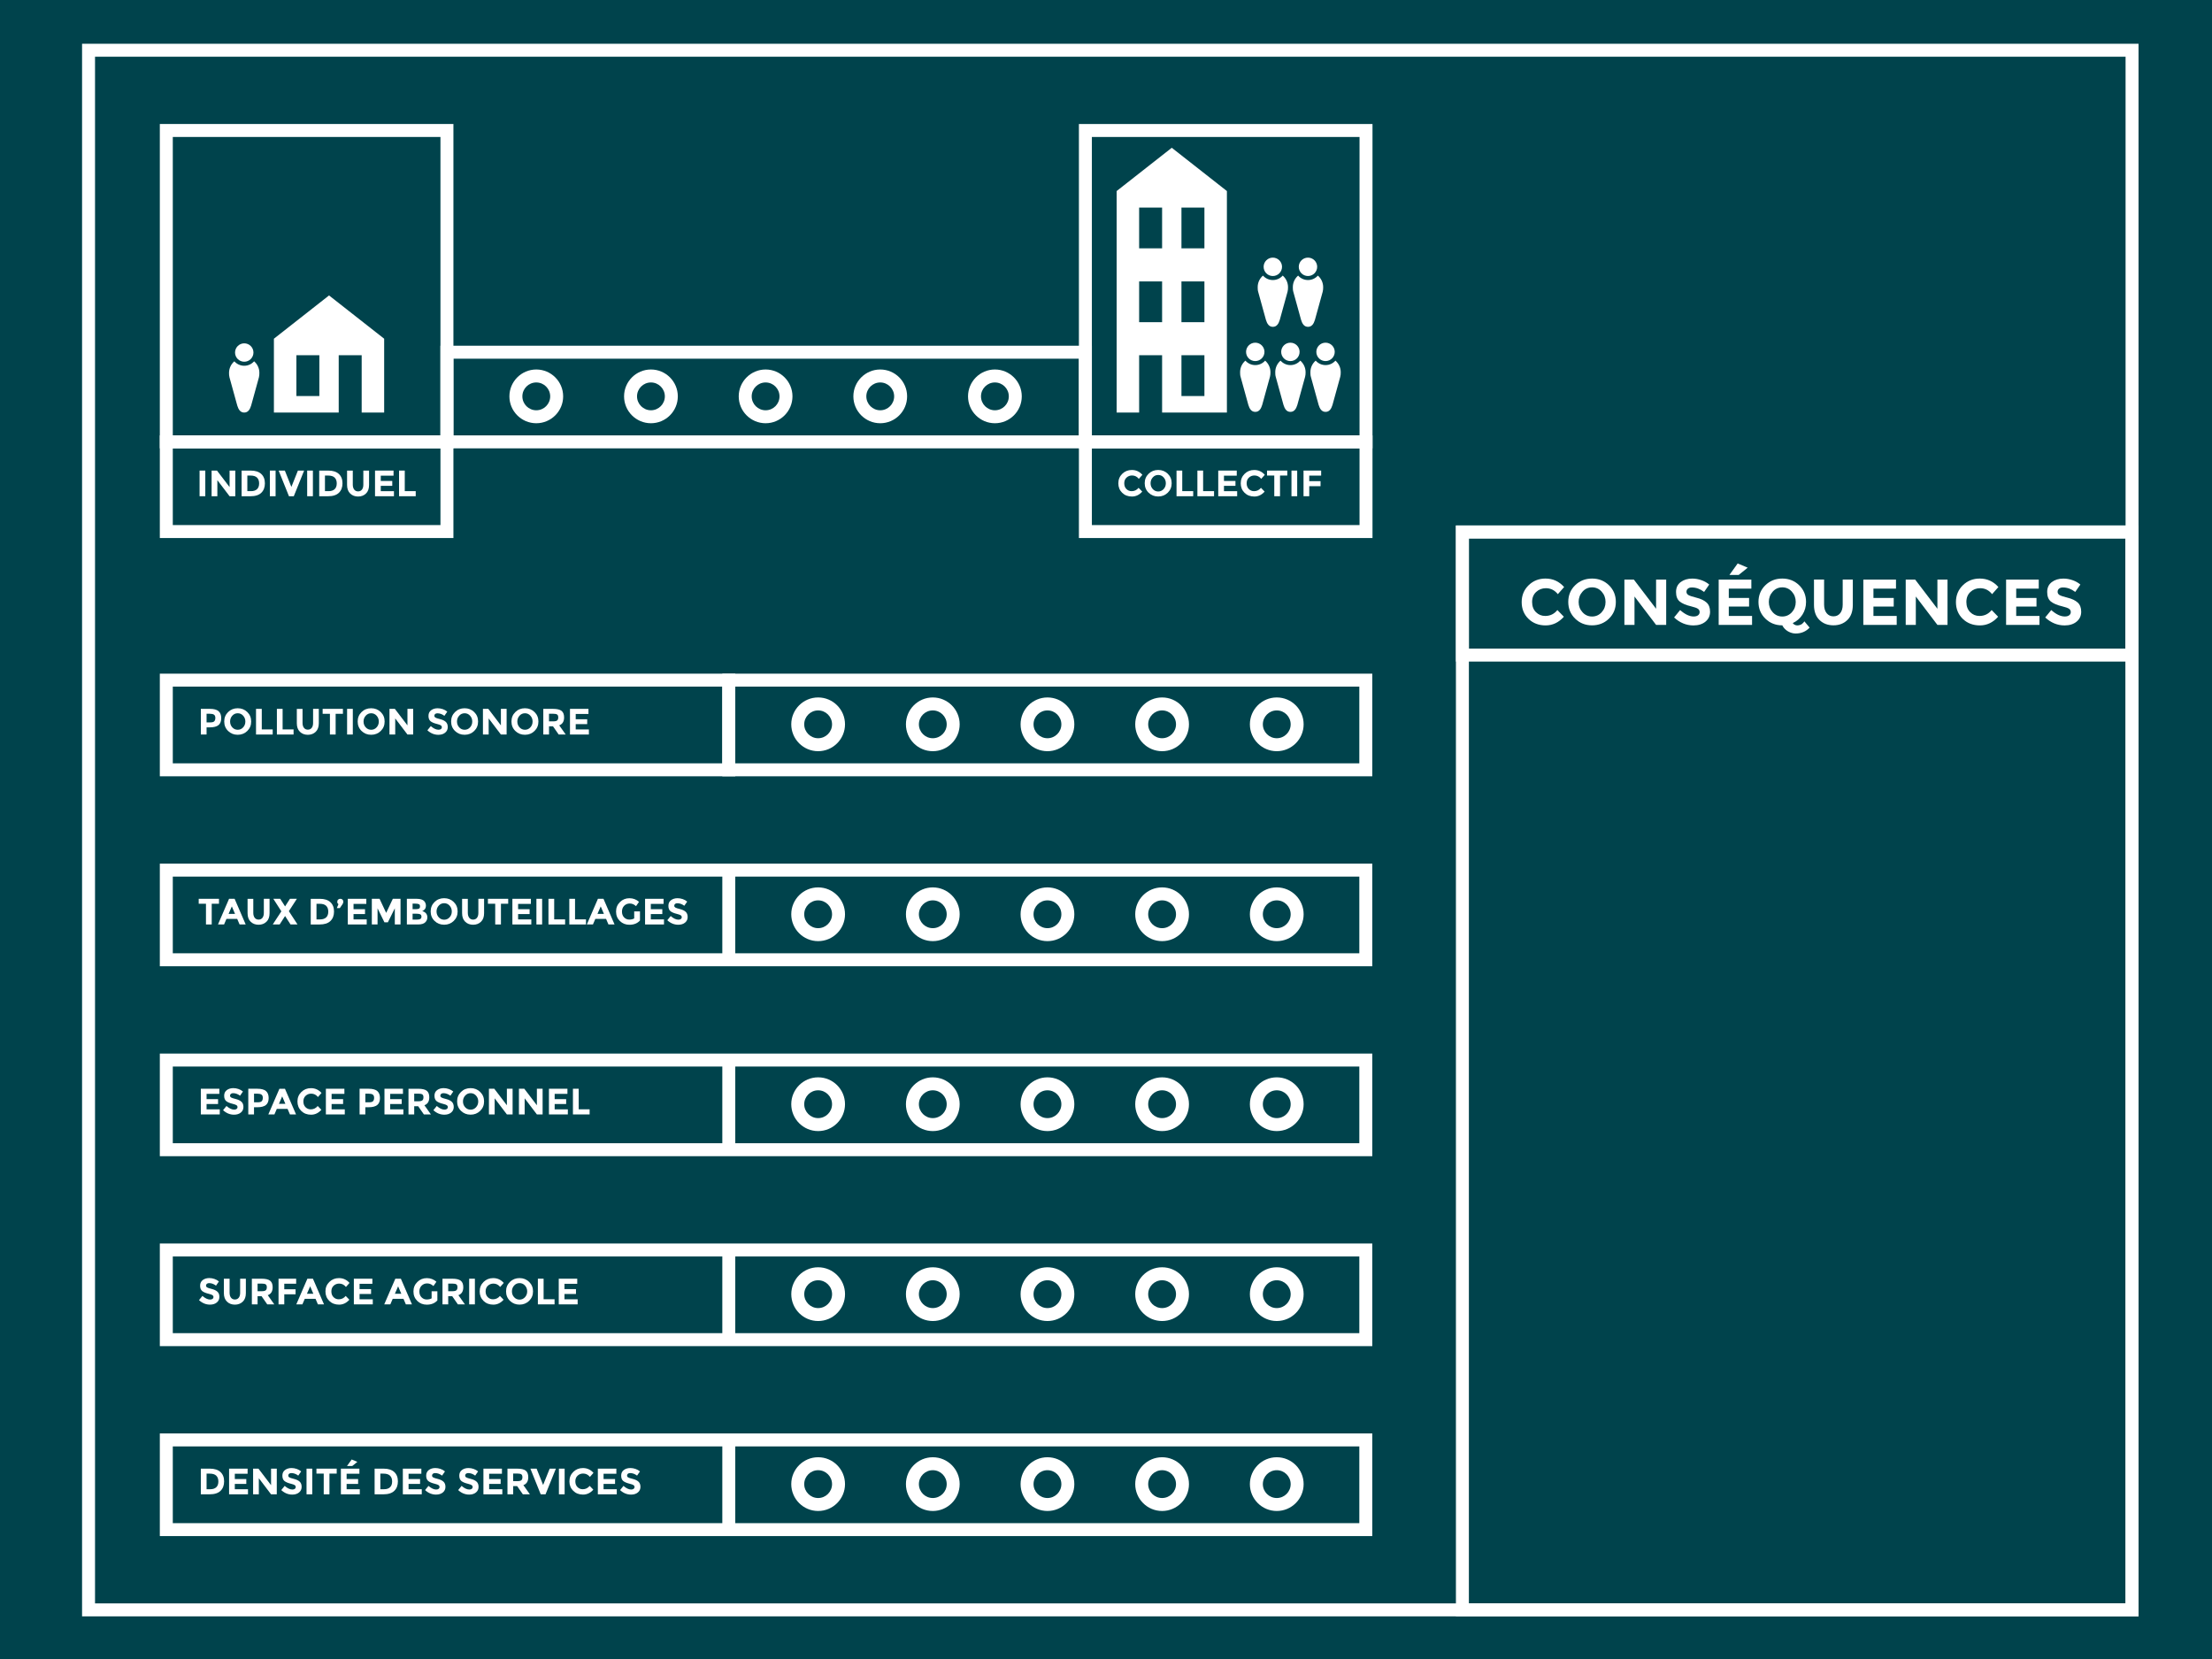 <?xml version="1.0" encoding="utf-8"?>
<!-- Generator: Adobe Illustrator 23.0.1, SVG Export Plug-In . SVG Version: 6.00 Build 0)  -->
<svg version="1.1" id="Calque_1" xmlns="http://www.w3.org/2000/svg" xmlns:xlink="http://www.w3.org/1999/xlink" x="0px" y="0px"
	 viewBox="0 0 1024 768" style="enable-background:new 0 0 1024 768;" xml:space="preserve">
<style type="text/css">
	.st0{fill:#084443;}
	.st1{fill:#FFFFFF;}
	.st2{fill:#00434C;}
	.st3{fill:#02473A;}
	.st4{fill:#00482F;}
	.st5{fill:#004055;}
</style>
<rect y="-0.01" class="st2" width="1024" height="768.01"/>
<g>
	<g>
		<path class="st1" d="M117.33,163.2c0-2.35-1.91-4.26-4.26-4.26c-2.35,0-4.26,1.91-4.26,4.26c0,2.35,1.91,4.26,4.26,4.26
			C115.42,167.46,117.33,165.56,117.33,163.2"/>
		<path class="st1" d="M108.49,167.26c1.12,1.26,2.75,2.06,4.57,2.06s3.45-0.8,4.57-2.06c1.5,1.29,2.44,3.19,2.44,5.32
			c0,0.73-0.03,1.5-0.22,2.16l-3.6,13.04c-0.55,1.8-1.43,3.2-3.2,3.2s-2.65-1.4-3.2-3.2l-3.6-13.04c-0.19-0.67-0.22-1.44-0.22-2.16
			C106.04,170.45,106.99,168.54,108.49,167.26"/>
	</g>
	<path class="st1" d="M152.32,136.77l25.52,20.03v34.18h-10.41v-26.53H156.8v26.53h-30V156.8L152.32,136.77z M137.21,183.33h10.63
		v-18.88h-10.63V183.33z"/>
	<path class="st1" d="M209.89,207.56H73.99V57.41h135.91V207.56z M79.99,201.56h123.91V63.41H79.99V201.56z"/>
	<g>
		<path class="st1" d="M576.84,162.9c0-2.35,1.91-4.26,4.26-4.26c2.35,0,4.26,1.91,4.26,4.26c0,2.35-1.91,4.26-4.26,4.26
			C578.74,167.16,576.84,165.25,576.84,162.9"/>
		<path class="st1" d="M585.67,166.95c-1.12,1.26-2.75,2.06-4.57,2.06s-3.45-0.8-4.57-2.06c-1.5,1.29-2.45,3.19-2.45,5.32
			c0,0.73,0.02,1.5,0.22,2.16l3.6,13.04c0.55,1.8,1.43,3.2,3.2,3.2c1.77,0,2.65-1.4,3.2-3.2l3.6-13.04
			c0.19-0.66,0.22-1.44,0.22-2.16C588.12,170.15,587.17,168.24,585.67,166.95"/>
		<path class="st1" d="M593.1,162.9c0-2.35,1.91-4.26,4.26-4.26c2.35,0,4.26,1.91,4.26,4.26c0,2.35-1.91,4.26-4.26,4.26
			C595.01,167.16,593.1,165.25,593.1,162.9"/>
		<path class="st1" d="M601.94,166.95c-1.12,1.26-2.75,2.06-4.57,2.06s-3.45-0.8-4.57-2.06c-1.5,1.29-2.45,3.19-2.45,5.32
			c0,0.73,0.02,1.5,0.22,2.16l3.6,13.04c0.55,1.8,1.43,3.2,3.2,3.2c1.77,0,2.65-1.4,3.2-3.2l3.6-13.04
			c0.19-0.66,0.22-1.44,0.22-2.16C604.39,170.15,603.44,168.24,601.94,166.95"/>
		<path class="st1" d="M584.97,123.52c0-2.35,1.91-4.26,4.26-4.26c2.35,0,4.26,1.91,4.26,4.26c0,2.35-1.91,4.26-4.26,4.26
			C586.88,127.78,584.97,125.88,584.97,123.52"/>
		<path class="st1" d="M593.81,127.58c-1.12,1.26-2.75,2.06-4.57,2.06s-3.45-0.8-4.57-2.06c-1.5,1.29-2.45,3.19-2.45,5.32
			c0,0.73,0.02,1.5,0.22,2.16l3.6,13.04c0.55,1.8,1.43,3.2,3.2,3.2c1.77,0,2.65-1.4,3.2-3.2l3.6-13.04
			c0.19-0.66,0.22-1.44,0.22-2.16C596.25,130.77,595.3,128.86,593.81,127.58"/>
		<path class="st1" d="M601.24,123.52c0-2.35,1.91-4.26,4.26-4.26c2.35,0,4.26,1.91,4.26,4.26c0,2.35-1.91,4.26-4.26,4.26
			C603.15,127.78,601.24,125.88,601.24,123.52"/>
		<path class="st1" d="M610.08,127.58c-1.12,1.26-2.75,2.06-4.57,2.06s-3.45-0.8-4.57-2.06c-1.5,1.29-2.45,3.19-2.45,5.32
			c0,0.73,0.02,1.5,0.22,2.16l3.6,13.04c0.55,1.8,1.43,3.2,3.2,3.2c1.77,0,2.65-1.4,3.2-3.2l3.6-13.04
			c0.19-0.66,0.22-1.44,0.22-2.16C612.52,130.77,611.57,128.86,610.08,127.58"/>
		<path class="st1" d="M609.37,162.9c0-2.35,1.91-4.26,4.26-4.26c2.35,0,4.26,1.91,4.26,4.26c0,2.35-1.91,4.26-4.26,4.26
			C611.28,167.16,609.37,165.25,609.37,162.9"/>
		<path class="st1" d="M618.21,166.95c-1.12,1.26-2.75,2.06-4.57,2.06s-3.45-0.8-4.57-2.06c-1.5,1.29-2.45,3.19-2.45,5.32
			c0,0.73,0.02,1.5,0.22,2.16l3.6,13.04c0.55,1.8,1.43,3.2,3.2,3.2c1.77,0,2.65-1.4,3.2-3.2l3.6-13.04
			c0.19-0.66,0.22-1.44,0.22-2.16C620.65,170.15,619.71,168.24,618.21,166.95"/>
	</g>
	<path class="st1" d="M209.89,249.07H73.99v-47.51h135.91V249.07z M79.99,243.07h123.91v-35.51H79.99V243.07z"/>
	<path class="st1" d="M567.97,88.44l-25.52-20.03l-25.52,20.03v34.18v34.18v34.18h10.41v-26.53h10.63v26.53h30V156.8v-34.18V88.44z
		 M557.56,183.33h-10.63v-18.88h10.63V183.33z M557.56,149.15h-10.63v-18.88h10.63V149.15z M537.97,149.15h-10.63v-18.88h10.63
		V149.15z M557.56,114.97h-10.63V96.1h10.63V114.97z M537.97,114.97h-10.63V96.1h10.63V114.97z"/>
	<path class="st1" d="M505.46,207.56H203.89v-47.51h301.57V207.56z M209.89,201.56h289.57v-35.51H209.89V201.56z M354.42,195.93
		c-6.86,0-12.44-5.58-12.44-12.44c0-6.86,5.58-12.44,12.44-12.44s12.44,5.58,12.44,12.44C366.85,190.35,361.27,195.93,354.42,195.93
		z M354.42,177.05c-3.55,0-6.44,2.89-6.44,6.44c0,3.55,2.89,6.44,6.44,6.44s6.44-2.89,6.44-6.44
		C360.85,179.94,357.97,177.05,354.42,177.05z M301.34,195.93c-6.86,0-12.44-5.58-12.44-12.44c0-6.86,5.58-12.44,12.44-12.44
		c6.86,0,12.44,5.58,12.44,12.44C313.78,190.35,308.2,195.93,301.34,195.93z M301.34,177.05c-3.55,0-6.44,2.89-6.44,6.44
		c0,3.55,2.89,6.44,6.44,6.44c3.55,0,6.44-2.89,6.44-6.44C307.78,179.94,304.89,177.05,301.34,177.05z M248.26,195.93
		c-6.86,0-12.44-5.58-12.44-12.44c0-6.86,5.58-12.44,12.44-12.44c6.86,0,12.44,5.58,12.44,12.44
		C260.7,190.35,255.12,195.93,248.26,195.93z M248.26,177.05c-3.55,0-6.44,2.89-6.44,6.44c0,3.55,2.89,6.44,6.44,6.44
		c3.55,0,6.44-2.89,6.44-6.44C254.7,179.94,251.81,177.05,248.26,177.05z"/>
	<path class="st1" d="M460.57,195.93c-6.86,0-12.44-5.58-12.44-12.44s5.58-12.44,12.44-12.44s12.44,5.58,12.44,12.44
		S467.43,195.93,460.57,195.93z M460.57,177.05c-3.55,0-6.44,2.89-6.44,6.44s2.89,6.44,6.44,6.44s6.44-2.89,6.44-6.44
		S464.12,177.05,460.57,177.05z M407.49,195.93c-6.86,0-12.44-5.58-12.44-12.44s5.58-12.44,12.44-12.44s12.44,5.58,12.44,12.44
		S414.35,195.93,407.49,195.93z M407.49,177.05c-3.55,0-6.44,2.89-6.44,6.44s2.89,6.44,6.44,6.44s6.44-2.89,6.44-6.44
		S411.04,177.05,407.49,177.05z"/>
	<path class="st1" d="M635.26,447.31H73.99v-47.51h561.28V447.31z M340.38,441.31h288.89v-35.51H340.38V441.31z M79.99,441.31
		h254.39v-35.51H79.99V441.31z M378.74,435.68c-6.86,0-12.44-5.58-12.44-12.44c0-6.86,5.58-12.44,12.44-12.44
		s12.44,5.58,12.44,12.44C391.18,430.1,385.6,435.68,378.74,435.68z M378.74,416.8c-3.55,0-6.44,2.89-6.44,6.44
		c0,3.55,2.89,6.44,6.44,6.44s6.44-2.89,6.44-6.44C385.18,419.69,382.29,416.8,378.74,416.8z M591.05,347.75
		c-6.86,0-12.44-5.58-12.44-12.44s5.58-12.44,12.44-12.44c6.86,0,12.44,5.58,12.44,12.44S597.91,347.75,591.05,347.75z
		 M591.05,328.87c-3.55,0-6.44,2.89-6.44,6.44s2.89,6.44,6.44,6.44c3.55,0,6.44-2.89,6.44-6.44S594.6,328.87,591.05,328.87z
		 M537.97,347.75c-6.86,0-12.44-5.58-12.44-12.44s5.58-12.44,12.44-12.44c6.86,0,12.44,5.58,12.44,12.44
		S544.83,347.75,537.97,347.75z M537.97,328.87c-3.55,0-6.44,2.89-6.44,6.44s2.89,6.44,6.44,6.44c3.55,0,6.44-2.89,6.44-6.44
		S541.52,328.87,537.97,328.87z"/>
	<path class="st1" d="M635.26,535.24H73.99v-47.51h561.28V535.24z M340.38,529.24h288.89v-35.51H340.38V529.24z M79.99,529.24
		h254.39v-35.51H79.99V529.24z M537.97,523.61c-6.86,0-12.44-5.58-12.44-12.44c0-6.86,5.58-12.44,12.44-12.44
		c6.86,0,12.44,5.58,12.44,12.44C550.41,518.03,544.83,523.61,537.97,523.61z M537.97,504.73c-3.55,0-6.44,2.89-6.44,6.44
		c0,3.55,2.89,6.44,6.44,6.44c3.55,0,6.44-2.89,6.44-6.44C544.41,507.62,541.52,504.73,537.97,504.73z M484.9,523.61
		c-6.86,0-12.44-5.58-12.44-12.44c0-6.86,5.58-12.44,12.44-12.44s12.44,5.58,12.44,12.44C497.33,518.03,491.76,523.61,484.9,523.61z
		 M484.9,504.73c-3.55,0-6.44,2.89-6.44,6.44c0,3.55,2.89,6.44,6.44,6.44s6.44-2.89,6.44-6.44
		C491.33,507.62,488.45,504.73,484.9,504.73z M431.82,523.61c-6.86,0-12.44-5.58-12.44-12.44c0-6.86,5.58-12.44,12.44-12.44
		c6.86,0,12.44,5.58,12.44,12.44C444.26,518.03,438.68,523.61,431.82,523.61z M431.82,504.73c-3.55,0-6.44,2.89-6.44,6.44
		c0,3.55,2.89,6.44,6.44,6.44c3.55,0,6.44-2.89,6.44-6.44C438.26,507.62,435.37,504.73,431.82,504.73z M378.74,523.61
		c-6.86,0-12.44-5.58-12.44-12.44c0-6.86,5.58-12.44,12.44-12.44s12.44,5.58,12.44,12.44C391.18,518.03,385.6,523.61,378.74,523.61z
		 M378.74,504.73c-3.55,0-6.44,2.89-6.44,6.44c0,3.55,2.89,6.44,6.44,6.44s6.44-2.89,6.44-6.44
		C385.18,507.62,382.29,504.73,378.74,504.73z M591.05,435.68c-6.86,0-12.44-5.58-12.44-12.44s5.58-12.44,12.44-12.44
		s12.44,5.58,12.44,12.44S597.91,435.68,591.05,435.68z M591.05,416.8c-3.55,0-6.44,2.89-6.44,6.44s2.89,6.44,6.44,6.44
		s6.44-2.89,6.44-6.44S594.6,416.8,591.05,416.8z M537.97,435.68c-6.86,0-12.44-5.58-12.44-12.44s5.58-12.44,12.44-12.44
		c6.86,0,12.44,5.58,12.44,12.44S544.83,435.68,537.97,435.68z M537.97,416.8c-3.55,0-6.44,2.89-6.44,6.44s2.89,6.44,6.44,6.44
		c3.55,0,6.44-2.89,6.44-6.44S541.52,416.8,537.97,416.8z M484.9,435.68c-6.86,0-12.44-5.58-12.44-12.44s5.58-12.44,12.44-12.44
		s12.44,5.58,12.44,12.44S491.76,435.68,484.9,435.68z M484.9,416.8c-3.55,0-6.44,2.89-6.44,6.44s2.89,6.44,6.44,6.44
		s6.44-2.89,6.44-6.44S488.45,416.8,484.9,416.8z M431.82,435.68c-6.86,0-12.44-5.58-12.44-12.44s5.58-12.44,12.44-12.44
		c6.86,0,12.44,5.58,12.44,12.44S438.68,435.68,431.82,435.68z M431.82,416.8c-3.55,0-6.44,2.89-6.44,6.44s2.89,6.44,6.44,6.44
		c3.55,0,6.44-2.89,6.44-6.44S435.37,416.8,431.82,416.8z"/>
	<path class="st1" d="M635.26,623.17H73.99v-47.51h561.28V623.17z M340.38,617.17h288.89v-35.51H340.38V617.17z M79.99,617.17
		h254.39v-35.51H79.99V617.17z M378.75,611.54c-6.86,0-12.44-5.58-12.44-12.44s5.58-12.44,12.44-12.44
		c6.86,0,12.44,5.58,12.44,12.44S385.6,611.54,378.75,611.54z M378.75,592.67c-3.55,0-6.44,2.89-6.44,6.44s2.89,6.44,6.44,6.44
		c3.55,0,6.44-2.89,6.44-6.44S382.29,592.67,378.75,592.67z M591.05,523.61c-6.86,0-12.44-5.58-12.44-12.44
		c0-6.86,5.58-12.44,12.44-12.44c6.86,0,12.44,5.58,12.44,12.44C603.49,518.03,597.91,523.61,591.05,523.61z M591.05,504.73
		c-3.55,0-6.44,2.89-6.44,6.44c0,3.55,2.89,6.44,6.44,6.44c3.55,0,6.44-2.89,6.44-6.44C597.49,507.62,594.6,504.73,591.05,504.73z"
		/>
	<path class="st1" d="M635.26,711.1H73.99v-47.51h561.28V711.1z M340.38,705.1h288.89v-35.51H340.38V705.1z M79.99,705.1h254.39
		v-35.51H79.99V705.1z M378.74,699.48c-6.86,0-12.44-5.58-12.44-12.44c0-6.86,5.58-12.44,12.44-12.44s12.44,5.58,12.44,12.44
		C391.18,693.9,385.6,699.48,378.74,699.48z M378.74,680.6c-3.55,0-6.44,2.89-6.44,6.44c0,3.55,2.89,6.44,6.44,6.44
		s6.44-2.89,6.44-6.44C385.18,683.49,382.29,680.6,378.74,680.6z M591.05,611.54c-6.86,0-12.44-5.58-12.44-12.44
		s5.58-12.44,12.44-12.44s12.44,5.58,12.44,12.44S597.91,611.54,591.05,611.54z M591.05,592.67c-3.55,0-6.44,2.89-6.44,6.44
		s2.89,6.44,6.44,6.44s6.44-2.89,6.44-6.44S594.6,592.67,591.05,592.67z M537.97,611.54c-6.86,0-12.44-5.58-12.44-12.44
		s5.58-12.44,12.44-12.44c6.86,0,12.44,5.58,12.44,12.44S544.83,611.54,537.97,611.54z M537.97,592.67c-3.55,0-6.44,2.89-6.44,6.44
		s2.89,6.44,6.44,6.44c3.55,0,6.44-2.89,6.44-6.44S541.52,592.67,537.97,592.67z M484.9,611.54c-6.86,0-12.44-5.58-12.44-12.44
		s5.58-12.44,12.44-12.44s12.44,5.58,12.44,12.44S491.76,611.54,484.9,611.54z M484.9,592.67c-3.55,0-6.44,2.89-6.44,6.44
		s2.89,6.44,6.44,6.44s6.44-2.89,6.44-6.44S488.45,592.67,484.9,592.67z M431.82,611.54c-6.86,0-12.44-5.58-12.44-12.44
		s5.58-12.44,12.44-12.44c6.86,0,12.44,5.58,12.44,12.44S438.68,611.54,431.82,611.54z M431.82,592.67c-3.55,0-6.44,2.89-6.44,6.44
		s2.89,6.44,6.44,6.44c3.55,0,6.44-2.89,6.44-6.44S435.37,592.67,431.82,592.67z"/>
	<path class="st1" d="M591.05,699.48c-6.86,0-12.44-5.58-12.44-12.44s5.58-12.44,12.44-12.44s12.44,5.58,12.44,12.44
		S597.91,699.48,591.05,699.48z M591.05,680.6c-3.55,0-6.44,2.89-6.44,6.44s2.89,6.44,6.44,6.44s6.44-2.89,6.44-6.44
		S594.6,680.6,591.05,680.6z M537.97,699.48c-6.86,0-12.44-5.58-12.44-12.44s5.58-12.44,12.44-12.44c6.86,0,12.44,5.58,12.44,12.44
		S544.83,699.48,537.97,699.48z M537.97,680.6c-3.55,0-6.44,2.89-6.44,6.44s2.89,6.44,6.44,6.44c3.55,0,6.44-2.89,6.44-6.44
		S541.52,680.6,537.97,680.6z M484.9,699.48c-6.86,0-12.44-5.58-12.44-12.44s5.58-12.44,12.44-12.44s12.44,5.58,12.44,12.44
		S491.76,699.48,484.9,699.48z M484.9,680.6c-3.55,0-6.44,2.89-6.44,6.44s2.89,6.44,6.44,6.44s6.44-2.89,6.44-6.44
		S488.45,680.6,484.9,680.6z M431.82,699.48c-6.86,0-12.44-5.58-12.44-12.44s5.58-12.44,12.44-12.44c6.86,0,12.44,5.58,12.44,12.44
		S438.68,699.48,431.82,699.48z M431.82,680.6c-3.55,0-6.44,2.89-6.44,6.44s2.89,6.44,6.44,6.44c3.55,0,6.44-2.89,6.44-6.44
		S435.37,680.6,431.82,680.6z"/>
	<path class="st1" d="M99.21,333.88c0.32-0.36,0.48-0.88,0.48-1.57c0-0.68-0.21-1.17-0.62-1.46c-0.41-0.29-1.06-0.43-1.93-0.43
		h-1.51v3.99h1.78C98.3,334.42,98.9,334.24,99.21,333.88 M101.16,329.21c0.83,0.71,1.25,1.8,1.25,3.26c0,1.47-0.43,2.54-1.28,3.22
		c-0.86,0.68-2.16,1.02-3.92,1.02h-1.58v3.32h-2.65v-11.88h4.2C99,328.15,100.33,328.5,101.16,329.21"/>
	<path class="st1" d="M113.58,334.02c0-1.06-0.34-1.96-1.02-2.71c-0.68-0.75-1.52-1.12-2.51-1.12c-0.99,0-1.83,0.37-2.51,1.12
		c-0.68,0.75-1.02,1.65-1.02,2.71s0.34,1.96,1.02,2.7s1.52,1.11,2.51,1.11c0.99,0,1.83-0.37,2.51-1.11S113.58,335.08,113.58,334.02
		 M114.48,338.39c-1.2,1.17-2.68,1.76-4.44,1.76c-1.76,0-3.24-0.59-4.44-1.76c-1.2-1.17-1.8-2.63-1.8-4.38s0.6-3.2,1.8-4.38
		c1.2-1.17,2.68-1.76,4.44-1.76c1.76,0,3.24,0.59,4.44,1.76c1.2,1.17,1.8,2.63,1.8,4.38S115.68,337.22,114.48,338.39"/>
	<polygon class="st1" points="118.52,340.03 118.52,328.15 121.18,328.15 121.18,337.67 126.24,337.67 126.24,340.03 	"/>
	<polygon class="st1" points="128.18,340.03 128.18,328.15 130.83,328.15 130.83,337.67 135.9,337.67 135.9,340.03 	"/>
	<g>
		<path class="st1" d="M140.73,336.96c0.44,0.55,1.04,0.82,1.78,0.82c0.75,0,1.34-0.27,1.78-0.82c0.43-0.55,0.65-1.3,0.65-2.25
			v-6.56h2.65v6.65c0,1.72-0.48,3.05-1.43,3.97c-0.95,0.92-2.17,1.39-3.65,1.39c-1.48,0-2.7-0.46-3.66-1.39
			c-0.96-0.93-1.44-2.25-1.44-3.96v-6.65h2.65v6.56C140.06,335.66,140.29,336.41,140.73,336.96"/>
	</g>
	<polygon class="st1" points="155.38,330.44 155.38,340.03 152.73,340.03 152.73,330.44 149.36,330.44 149.36,328.15 158.75,328.15 
		158.75,330.44 	"/>
	<rect x="160.68" y="328.15" class="st1" width="2.65" height="11.88"/>
	<g>
		<path class="st1" d="M175.36,334.02c0-1.06-0.34-1.96-1.02-2.71c-0.68-0.75-1.52-1.12-2.51-1.12c-0.99,0-1.83,0.37-2.51,1.12
			c-0.68,0.75-1.02,1.65-1.02,2.71s0.34,1.96,1.02,2.7c0.68,0.74,1.52,1.11,2.51,1.11c0.99,0,1.83-0.37,2.51-1.11
			C175.02,335.98,175.36,335.08,175.36,334.02 M176.26,338.39c-1.2,1.17-2.68,1.76-4.44,1.76c-1.76,0-3.24-0.59-4.44-1.76
			c-1.2-1.17-1.8-2.63-1.8-4.38s0.6-3.2,1.8-4.38s2.68-1.76,4.44-1.76c1.76,0,3.24,0.59,4.44,1.76c1.2,1.17,1.8,2.63,1.8,4.38
			S177.46,337.22,176.26,338.39"/>
	</g>
	<polygon class="st1" points="188.62,328.15 191.27,328.15 191.27,340.03 188.62,340.03 182.96,332.58 182.96,340.03 180.3,340.03 
		180.3,328.15 182.79,328.15 188.62,335.8 	"/>
	<g>
		<path class="st1" d="M201.46,330.52c-0.26,0.21-0.38,0.49-0.38,0.83c0,0.35,0.15,0.62,0.47,0.83c0.31,0.2,1.03,0.45,2.16,0.72
			c1.13,0.28,2,0.69,2.63,1.25c0.62,0.56,0.94,1.37,0.94,2.43c0,1.07-0.4,1.93-1.2,2.59c-0.8,0.66-1.85,0.99-3.15,0.99
			c-1.88,0-3.58-0.7-5.08-2.09l1.58-1.94c1.28,1.12,2.46,1.68,3.55,1.68c0.49,0,0.87-0.1,1.15-0.31c0.28-0.21,0.42-0.49,0.42-0.85
			c0-0.36-0.15-0.64-0.44-0.85c-0.3-0.21-0.88-0.42-1.75-0.64c-1.38-0.33-2.4-0.76-3.04-1.28c-0.64-0.53-0.96-1.35-0.96-2.48
			c0-1.13,0.4-2,1.22-2.61c0.81-0.61,1.82-0.92,3.03-0.92c0.79,0,1.59,0.14,2.38,0.41s1.48,0.66,2.07,1.16l-1.34,1.94
			c-1.03-0.78-2.1-1.17-3.2-1.17C202.06,330.2,201.71,330.31,201.46,330.52"/>
		<path class="st1" d="M218.62,334.02c0-1.06-0.34-1.96-1.02-2.71c-0.68-0.75-1.52-1.12-2.51-1.12c-0.99,0-1.83,0.37-2.51,1.12
			c-0.68,0.75-1.02,1.65-1.02,2.71s0.34,1.96,1.02,2.7c0.68,0.74,1.52,1.11,2.51,1.11c0.99,0,1.83-0.37,2.51-1.11
			C218.28,335.98,218.62,335.08,218.62,334.02 M219.52,338.39c-1.2,1.17-2.68,1.76-4.44,1.76c-1.76,0-3.24-0.59-4.44-1.76
			c-1.2-1.17-1.8-2.63-1.8-4.38s0.6-3.2,1.8-4.38s2.68-1.76,4.44-1.76c1.76,0,3.24,0.59,4.44,1.76c1.2,1.17,1.8,2.63,1.8,4.38
			S220.72,337.22,219.52,338.39"/>
	</g>
	<polygon class="st1" points="231.88,328.15 234.53,328.15 234.53,340.03 231.88,340.03 226.22,332.58 226.22,340.03 223.57,340.03 
		223.57,328.15 226.05,328.15 231.88,335.8 	"/>
	<g>
		<path class="st1" d="M246.55,334.02c0-1.06-0.34-1.96-1.02-2.71c-0.68-0.75-1.52-1.12-2.51-1.12c-0.99,0-1.83,0.37-2.51,1.12
			c-0.68,0.75-1.02,1.65-1.02,2.71s0.34,1.96,1.02,2.7c0.68,0.74,1.52,1.11,2.51,1.11c0.99,0,1.83-0.37,2.51-1.11
			C246.21,335.98,246.55,335.08,246.55,334.02 M247.45,338.39c-1.2,1.17-2.68,1.76-4.44,1.76c-1.76,0-3.24-0.59-4.44-1.76
			c-1.2-1.17-1.8-2.63-1.8-4.38s0.6-3.2,1.8-4.38s2.68-1.76,4.44-1.76c1.76,0,3.24,0.59,4.44,1.76c1.2,1.17,1.8,2.63,1.8,4.38
			S248.65,337.22,247.45,338.39"/>
		<path class="st1" d="M257.94,333.5c0.33-0.29,0.49-0.76,0.49-1.4c0-0.64-0.17-1.08-0.51-1.32c-0.34-0.24-0.93-0.36-1.78-0.36
			h-1.99v3.52h1.94C256.99,333.94,257.61,333.8,257.94,333.5 M261.14,332.09c0,1.9-0.75,3.14-2.26,3.69l3.01,4.25h-3.26l-2.63-3.79
			h-1.84v3.79h-2.65v-11.88H256c1.85,0,3.17,0.31,3.95,0.93C260.74,329.7,261.14,330.71,261.14,332.09"/>
	</g>
	<polygon class="st1" points="272.42,328.15 272.42,330.51 266.51,330.51 266.51,332.96 271.83,332.96 271.83,335.22 266.51,335.22 
		266.51,337.68 272.61,337.68 272.61,340.03 263.86,340.03 263.86,328.15 	"/>
	<rect x="92.39" y="217.84" class="st1" width="2.65" height="11.88"/>
	<polygon class="st1" points="106.28,217.84 108.93,217.84 108.93,229.72 106.28,229.72 100.62,222.28 100.62,229.72 97.96,229.72 
		97.96,217.84 100.45,217.84 106.28,225.49 	"/>
	<g>
		<path class="st1" d="M118.98,226.46c0.65-0.61,0.98-1.5,0.98-2.67c0-1.17-0.33-2.07-0.98-2.7c-0.65-0.63-1.65-0.94-3-0.94h-1.48
			v7.22h1.68C117.4,227.38,118.33,227.07,118.98,226.46 M120.93,219.4c1.13,1.04,1.7,2.48,1.7,4.33c0,1.85-0.55,3.31-1.66,4.39
			c-1.1,1.08-2.79,1.61-5.06,1.61h-4.06v-11.88h4.2C118.17,217.84,119.8,218.36,120.93,219.4"/>
	</g>
	<rect x="124.93" y="217.84" class="st1" width="2.65" height="11.88"/>
	<polygon class="st1" points="134.89,225.41 137.91,217.84 140.79,217.84 136.01,229.72 133.77,229.72 128.99,217.84 131.86,217.84 
			"/>
	<rect x="142.2" y="217.84" class="st1" width="2.65" height="11.88"/>
	<g>
		<path class="st1" d="M154.91,226.46c0.65-0.61,0.98-1.5,0.98-2.67c0-1.17-0.33-2.07-0.98-2.7c-0.65-0.63-1.65-0.94-3-0.94h-1.48
			v7.22h1.68C153.32,227.38,154.25,227.07,154.91,226.46 M156.85,219.4c1.13,1.04,1.7,2.48,1.7,4.33c0,1.85-0.55,3.31-1.66,4.39
			c-1.1,1.08-2.79,1.61-5.06,1.61h-4.06v-11.88h4.2C154.09,217.84,155.72,218.36,156.85,219.4"/>
		<path class="st1" d="M163.99,226.66c0.44,0.55,1.04,0.82,1.78,0.82s1.34-0.27,1.78-0.82c0.43-0.55,0.65-1.3,0.65-2.25v-6.56h2.65
			v6.65c0,1.72-0.47,3.05-1.43,3.97c-0.95,0.92-2.17,1.39-3.65,1.39c-1.48,0-2.71-0.47-3.66-1.4c-0.96-0.93-1.44-2.25-1.44-3.96
			v-6.65h2.65v6.56C163.33,225.35,163.55,226.11,163.99,226.66"/>
	</g>
	<polygon class="st1" points="182.18,217.84 182.18,220.2 176.27,220.2 176.27,222.65 181.59,222.65 181.59,224.91 176.27,224.91 
		176.27,227.38 182.37,227.38 182.37,229.72 173.61,229.72 173.61,217.84 	"/>
	<polygon class="st1" points="184.73,229.72 184.73,217.84 187.38,217.84 187.38,227.36 192.45,227.36 192.45,229.72 	"/>
	<g>
		<path class="st1" d="M523.88,227.38c1.3,0,2.37-0.52,3.2-1.55l1.7,1.75c-1.35,1.52-2.94,2.28-4.77,2.28
			c-1.83,0-3.34-0.58-4.52-1.73c-1.18-1.16-1.78-2.61-1.78-4.38c0-1.76,0.6-3.23,1.81-4.41c1.21-1.18,2.68-1.77,4.43-1.77
			c1.95,0,3.58,0.74,4.9,2.23l-1.65,1.87c-0.84-1.04-1.88-1.56-3.13-1.56c-1,0-1.85,0.33-2.56,0.98c-0.71,0.65-1.06,1.53-1.06,2.64
			c0,1.1,0.33,1.99,1,2.66C522.11,227.04,522.92,227.38,523.88,227.38"/>
		<path class="st1" d="M539.7,223.71c0-1.06-0.34-1.96-1.02-2.71s-1.52-1.12-2.51-1.12c-0.99,0-1.83,0.37-2.51,1.12
			c-0.68,0.75-1.02,1.65-1.02,2.71s0.34,1.96,1.02,2.7c0.68,0.74,1.52,1.11,2.51,1.11c0.99,0,1.83-0.37,2.51-1.11
			S539.7,224.77,539.7,223.71 M540.6,228.08c-1.2,1.17-2.68,1.76-4.44,1.76c-1.76,0-3.24-0.59-4.44-1.76
			c-1.2-1.17-1.8-2.63-1.8-4.38s0.6-3.21,1.8-4.38c1.2-1.17,2.68-1.76,4.44-1.76c1.76,0,3.24,0.59,4.44,1.76
			c1.2,1.17,1.8,2.63,1.8,4.38S541.8,226.91,540.6,228.08"/>
	</g>
	<polygon class="st1" points="544.65,229.72 544.65,217.84 547.3,217.84 547.3,227.36 552.37,227.36 552.37,229.72 	"/>
	<polygon class="st1" points="554.31,229.72 554.31,217.84 556.96,217.84 556.96,227.36 562.02,227.36 562.02,229.72 	"/>
	<polygon class="st1" points="572.53,217.84 572.53,220.2 566.61,220.2 566.61,222.65 571.93,222.65 571.93,224.91 566.61,224.91 
		566.61,227.38 572.72,227.38 572.72,229.72 563.96,229.72 563.96,217.84 	"/>
	<g>
		<path class="st1" d="M580.54,227.38c1.3,0,2.37-0.52,3.2-1.55l1.7,1.75c-1.35,1.52-2.94,2.28-4.77,2.28
			c-1.83,0-3.34-0.58-4.52-1.73c-1.18-1.16-1.78-2.61-1.78-4.38c0-1.76,0.6-3.23,1.81-4.41c1.21-1.18,2.68-1.77,4.43-1.77
			c1.95,0,3.58,0.74,4.9,2.23l-1.65,1.87c-0.84-1.04-1.88-1.56-3.13-1.56c-1,0-1.85,0.33-2.56,0.98c-0.71,0.65-1.06,1.53-1.06,2.64
			c0,1.1,0.33,1.99,1,2.66C578.77,227.04,579.59,227.38,580.54,227.38"/>
	</g>
	<polygon class="st1" points="592.56,220.14 592.56,229.72 589.9,229.72 589.9,220.14 586.54,220.14 586.54,217.84 595.92,217.84 
		595.92,220.14 	"/>
	<rect x="597.86" y="217.84" class="st1" width="2.65" height="11.88"/>
	<polygon class="st1" points="611.6,217.84 611.6,220.17 606.09,220.17 606.09,222.74 611.32,222.74 611.32,225.07 606.09,225.07 
		606.09,229.72 603.44,229.72 603.44,217.84 	"/>
	<polygon class="st1" points="98.01,418.37 98.01,427.96 95.35,427.96 95.35,418.37 91.99,418.37 91.99,416.08 101.37,416.08 
		101.37,418.37 	"/>
	<path class="st1" d="M107.32,419.61l-1.5,3.45h2.98L107.32,419.61z M110.91,427.96l-1.1-2.57h-4.98l-1.1,2.57h-2.82l5.13-11.88
		h2.57l5.13,11.88H110.91z"/>
	<g>
		<path class="st1" d="M117.93,424.89c0.44,0.55,1.04,0.82,1.78,0.82s1.34-0.27,1.78-0.82c0.43-0.55,0.65-1.3,0.65-2.25v-6.56h2.65
			v6.65c0,1.72-0.47,3.05-1.43,3.97c-0.95,0.92-2.17,1.39-3.65,1.39c-1.48,0-2.71-0.46-3.66-1.39c-0.96-0.93-1.44-2.25-1.44-3.96
			v-6.65h2.65v6.56C117.27,423.59,117.49,424.34,117.93,424.89"/>
	</g>
	<polygon class="st1" points="134.23,416.08 137.43,416.08 133.72,421.81 137.73,427.96 134.5,427.96 131.97,424.05 129.46,427.96 
		126.26,427.96 130.25,421.88 126.53,416.08 129.71,416.08 131.97,419.6 	"/>
	<g>
		<path class="st1" d="M150.99,424.7c0.65-0.61,0.98-1.5,0.98-2.67c0-1.17-0.33-2.07-0.98-2.7c-0.65-0.63-1.65-0.94-3-0.94h-1.48
			v7.23h1.68C149.4,425.62,150.33,425.31,150.99,424.7 M152.93,417.63c1.13,1.04,1.7,2.48,1.7,4.33c0,1.85-0.55,3.31-1.66,4.39
			c-1.1,1.08-2.79,1.62-5.06,1.62h-4.06v-11.88h4.2C150.17,416.08,151.8,416.6,152.93,417.63"/>
		<path class="st1" d="M156.69,418.56c-0.37-0.25-0.56-0.6-0.56-1.04c0-0.45,0.13-0.8,0.4-1.06c0.27-0.26,0.6-0.39,1-0.39
			c0.4,0,0.74,0.12,1,0.37c0.27,0.25,0.4,0.57,0.4,0.97c0,0.4-0.12,0.79-0.37,1.17l-1.24,1.8h-1.39L156.69,418.56z"/>
	</g>
	<polygon class="st1" points="169.58,416.08 169.58,418.44 163.66,418.44 163.66,420.89 168.98,420.89 168.98,423.15 163.66,423.15 
		163.66,425.62 169.76,425.62 169.76,427.96 161.01,427.96 161.01,416.08 	"/>
	<polygon class="st1" points="182.77,420.48 179.55,426.98 177.97,426.98 174.78,420.48 174.78,427.96 172.13,427.96 172.13,416.08 
		175.71,416.08 178.77,422.61 181.85,416.08 185.42,416.08 185.42,427.96 182.77,427.96 	"/>
	<g>
		<path class="st1" d="M191,425.72h1.82c0.76,0,1.33-0.09,1.71-0.28c0.38-0.19,0.57-0.56,0.57-1.11c0-0.55-0.2-0.91-0.6-1.09
			c-0.4-0.18-1.05-0.26-1.93-0.26H191V425.72z M191,420.89h1.26c0.74,0,1.28-0.08,1.64-0.24c0.36-0.16,0.53-0.5,0.53-1.03
			c0-0.53-0.16-0.88-0.49-1.04c-0.33-0.17-0.88-0.26-1.67-0.26H191V420.89z M193.55,427.96h-5.2v-11.88h4.62
			c0.8,0,1.5,0.1,2.08,0.29c0.58,0.19,1.02,0.45,1.32,0.78c0.53,0.61,0.8,1.3,0.8,2.07c0,0.93-0.3,1.62-0.9,2.07
			c-0.2,0.16-0.35,0.26-0.42,0.3c-0.08,0.04-0.22,0.1-0.43,0.2c0.74,0.16,1.32,0.49,1.76,0.99c0.43,0.5,0.65,1.13,0.65,1.88
			c0,0.83-0.28,1.56-0.85,2.19C196.32,427.59,195.18,427.96,193.55,427.96"/>
		<path class="st1" d="M209.15,421.95c0-1.06-0.34-1.96-1.02-2.71c-0.68-0.75-1.52-1.12-2.51-1.12c-0.99,0-1.83,0.37-2.51,1.12
			c-0.68,0.75-1.02,1.65-1.02,2.71s0.34,1.96,1.02,2.7c0.68,0.74,1.52,1.11,2.51,1.11c0.99,0,1.83-0.37,2.51-1.11
			C208.81,423.91,209.15,423.01,209.15,421.95 M210.05,426.32c-1.2,1.17-2.68,1.76-4.44,1.76c-1.76,0-3.24-0.59-4.44-1.76
			c-1.2-1.17-1.8-2.63-1.8-4.38s0.6-3.2,1.8-4.38s2.68-1.76,4.44-1.76c1.76,0,3.24,0.59,4.44,1.76c1.2,1.17,1.8,2.63,1.8,4.38
			S211.25,425.15,210.05,426.32"/>
		<path class="st1" d="M217.24,424.89c0.44,0.55,1.04,0.82,1.78,0.82s1.34-0.27,1.78-0.82c0.43-0.55,0.65-1.3,0.65-2.25v-6.56h2.65
			v6.65c0,1.72-0.47,3.05-1.43,3.97c-0.95,0.92-2.17,1.39-3.65,1.39c-1.48,0-2.71-0.46-3.66-1.39c-0.96-0.93-1.44-2.25-1.44-3.96
			v-6.65h2.65v6.56C216.58,423.59,216.8,424.34,217.24,424.89"/>
	</g>
	<polygon class="st1" points="231.9,418.37 231.9,427.96 229.25,427.96 229.25,418.37 225.88,418.37 225.88,416.08 235.26,416.08 
		235.26,418.37 	"/>
	<polygon class="st1" points="245.77,416.08 245.77,418.44 239.85,418.44 239.85,420.89 245.17,420.89 245.17,423.15 239.85,423.15 
		239.85,425.62 245.96,425.62 245.96,427.96 237.2,427.96 237.2,416.08 	"/>
	<rect x="248.32" y="416.08" class="st1" width="2.65" height="11.88"/>
	<polygon class="st1" points="253.9,427.96 253.9,416.08 256.55,416.08 256.55,425.6 261.61,425.6 261.61,427.96 	"/>
	<polygon class="st1" points="263.55,427.96 263.55,416.08 266.2,416.08 266.2,425.6 271.27,425.6 271.27,427.96 	"/>
	<path class="st1" d="M278.09,419.61l-1.5,3.45h2.98L278.09,419.61z M281.67,427.96l-1.1-2.57h-4.98l-1.1,2.57h-2.82l5.13-11.88
		h2.57l5.13,11.88H281.67z"/>
	<g>
		<path class="st1" d="M293.59,421.91h2.67v4.22c-1.18,1.31-2.81,1.97-4.9,1.97c-1.74,0-3.21-0.58-4.39-1.73
			c-1.19-1.16-1.78-2.61-1.78-4.38c0-1.76,0.6-3.23,1.81-4.41c1.21-1.18,2.66-1.77,4.37-1.77c1.71,0,3.19,0.56,4.45,1.68l-1.38,1.99
			c-0.53-0.46-1.02-0.78-1.47-0.96c-0.45-0.17-0.93-0.26-1.45-0.26c-1.01,0-1.86,0.34-2.55,1.03c-0.69,0.69-1.04,1.59-1.04,2.71
			c0,1.12,0.33,2.02,0.99,2.69c0.66,0.67,1.45,1.01,2.37,1.01s1.68-0.18,2.3-0.53V421.91z"/>
	</g>
	<polygon class="st1" points="307.19,416.08 307.19,418.44 301.28,418.44 301.28,420.89 306.6,420.89 306.6,423.15 301.28,423.15 
		301.28,425.62 307.38,425.62 307.38,427.96 298.62,427.96 298.62,416.08 	"/>
	<g>
		<path class="st1" d="M312.52,418.45c-0.26,0.21-0.38,0.49-0.38,0.83c0,0.35,0.15,0.62,0.47,0.83c0.31,0.2,1.03,0.45,2.16,0.72
			c1.13,0.28,2,0.69,2.63,1.25c0.62,0.56,0.94,1.37,0.94,2.43c0,1.07-0.4,1.93-1.2,2.59c-0.8,0.66-1.85,0.99-3.15,0.99
			c-1.88,0-3.58-0.7-5.08-2.09l1.58-1.94c1.28,1.12,2.46,1.68,3.55,1.68c0.49,0,0.87-0.1,1.15-0.31c0.28-0.21,0.42-0.49,0.42-0.85
			c0-0.36-0.15-0.64-0.44-0.85c-0.3-0.21-0.88-0.42-1.75-0.64c-1.38-0.33-2.39-0.76-3.04-1.28c-0.64-0.53-0.96-1.35-0.96-2.48
			c0-1.13,0.4-2,1.22-2.61c0.81-0.61,1.82-0.92,3.03-0.92c0.79,0,1.59,0.14,2.38,0.41s1.48,0.66,2.07,1.16l-1.34,1.94
			c-1.03-0.78-2.1-1.17-3.2-1.17C313.12,418.14,312.78,418.24,312.52,418.45"/>
	</g>
	<polygon class="st1" points="101.54,504.01 101.54,506.38 95.63,506.38 95.63,508.82 100.95,508.82 100.95,511.08 95.63,511.08 
		95.63,513.55 101.73,513.55 101.73,515.9 92.97,515.9 92.97,504.01 	"/>
	<g>
		<path class="st1" d="M106.87,506.38c-0.26,0.21-0.38,0.49-0.38,0.83c0,0.35,0.15,0.62,0.47,0.83c0.31,0.2,1.03,0.45,2.16,0.72
			c1.13,0.28,2,0.69,2.63,1.25c0.62,0.56,0.94,1.37,0.94,2.43c0,1.07-0.4,1.93-1.2,2.59c-0.8,0.66-1.85,0.99-3.15,0.99
			c-1.88,0-3.58-0.7-5.08-2.09l1.58-1.94c1.28,1.12,2.47,1.68,3.55,1.68c0.49,0,0.87-0.1,1.15-0.32c0.28-0.21,0.42-0.49,0.42-0.85
			c0-0.36-0.15-0.64-0.44-0.85c-0.3-0.21-0.88-0.42-1.75-0.64c-1.38-0.33-2.4-0.76-3.04-1.28c-0.64-0.53-0.96-1.35-0.96-2.48
			c0-1.13,0.4-2,1.22-2.61c0.81-0.61,1.82-0.92,3.03-0.92c0.79,0,1.59,0.14,2.38,0.41s1.48,0.66,2.07,1.16l-1.34,1.94
			c-1.03-0.78-2.1-1.17-3.2-1.17C107.48,506.07,107.13,506.17,106.87,506.38"/>
		<path class="st1" d="M121.18,509.75c0.32-0.36,0.48-0.88,0.48-1.57c0-0.68-0.21-1.17-0.62-1.46c-0.41-0.29-1.06-0.43-1.93-0.43
			h-1.51v3.99h1.79C120.26,510.28,120.86,510.11,121.18,509.75 M123.12,505.07c0.83,0.71,1.25,1.8,1.25,3.26
			c0,1.47-0.43,2.54-1.28,3.22c-0.86,0.68-2.16,1.02-3.92,1.02h-1.58v3.32h-2.65v-11.88h4.2
			C120.96,504.01,122.29,504.37,123.12,505.07"/>
	</g>
	<path class="st1" d="M130.63,507.55l-1.5,3.45h2.98L130.63,507.55z M134.22,515.9l-1.1-2.57h-4.98l-1.1,2.57h-2.82l5.13-11.88h2.57
		l5.13,11.88H134.22z"/>
	<g>
		<path class="st1" d="M143.87,513.55c1.3,0,2.37-0.52,3.2-1.55l1.7,1.75c-1.35,1.52-2.94,2.28-4.77,2.28
			c-1.83,0-3.34-0.58-4.52-1.73c-1.18-1.16-1.78-2.61-1.78-4.38c0-1.76,0.6-3.23,1.81-4.41s2.68-1.77,4.43-1.77
			c1.95,0,3.58,0.74,4.9,2.23l-1.65,1.87c-0.84-1.04-1.88-1.56-3.13-1.56c-1,0-1.85,0.33-2.56,0.98c-0.71,0.65-1.06,1.53-1.06,2.64
			c0,1.1,0.33,1.99,1,2.66C142.11,513.22,142.92,513.55,143.87,513.55"/>
	</g>
	<polygon class="st1" points="159.43,504.01 159.43,506.38 153.51,506.38 153.51,508.82 158.83,508.82 158.83,511.08 153.51,511.08 
		153.51,513.55 159.61,513.55 159.61,515.9 150.86,515.9 150.86,504.01 	"/>
	<g>
		<path class="st1" d="M172.71,509.75c0.32-0.36,0.48-0.88,0.48-1.57c0-0.68-0.21-1.17-0.62-1.46c-0.41-0.29-1.06-0.43-1.93-0.43
			h-1.51v3.99h1.79C171.79,510.28,172.39,510.11,172.71,509.75 M174.65,505.07c0.83,0.71,1.25,1.8,1.25,3.26
			c0,1.47-0.43,2.54-1.28,3.22c-0.86,0.68-2.16,1.02-3.92,1.02h-1.58v3.32h-2.65v-11.88h4.2
			C172.49,504.01,173.82,504.37,174.65,505.07"/>
	</g>
	<polygon class="st1" points="186.54,504.01 186.54,506.38 180.63,506.38 180.63,508.82 185.95,508.82 185.95,511.08 180.63,511.08 
		180.63,513.55 186.73,513.55 186.73,515.9 177.98,515.9 177.98,504.01 	"/>
	<g>
		<path class="st1" d="M195.54,509.37c0.33-0.29,0.49-0.76,0.49-1.4c0-0.64-0.17-1.08-0.51-1.32c-0.34-0.24-0.93-0.36-1.78-0.36
			h-1.99v3.52h1.94C194.59,509.81,195.21,509.66,195.54,509.37 M198.73,507.96c0,1.9-0.75,3.14-2.26,3.69l3.01,4.25h-3.26
			l-2.63-3.79h-1.84v3.79h-2.65v-11.88h4.51c1.85,0,3.16,0.31,3.95,0.93C198.34,505.57,198.73,506.57,198.73,507.96"/>
		<path class="st1" d="M204.23,506.38c-0.26,0.21-0.38,0.49-0.38,0.83c0,0.35,0.15,0.62,0.47,0.83c0.31,0.2,1.03,0.45,2.16,0.72
			c1.13,0.28,2,0.69,2.63,1.25c0.62,0.56,0.94,1.37,0.94,2.43c0,1.07-0.4,1.93-1.2,2.59c-0.8,0.66-1.85,0.99-3.15,0.99
			c-1.88,0-3.58-0.7-5.08-2.09l1.58-1.94c1.28,1.12,2.46,1.68,3.55,1.68c0.49,0,0.87-0.1,1.15-0.32c0.28-0.21,0.42-0.49,0.42-0.85
			c0-0.36-0.15-0.64-0.44-0.85c-0.3-0.21-0.88-0.42-1.75-0.64c-1.38-0.33-2.4-0.76-3.04-1.28c-0.64-0.53-0.96-1.35-0.96-2.48
			c0-1.13,0.4-2,1.22-2.61c0.81-0.61,1.82-0.92,3.03-0.92c0.79,0,1.59,0.14,2.38,0.41s1.48,0.66,2.07,1.16l-1.34,1.94
			c-1.03-0.78-2.1-1.17-3.2-1.17C204.83,506.07,204.49,506.17,204.23,506.38"/>
		<path class="st1" d="M221.39,509.89c0-1.06-0.34-1.96-1.02-2.71c-0.68-0.75-1.52-1.12-2.51-1.12c-0.99,0-1.83,0.37-2.51,1.12
			c-0.68,0.75-1.02,1.65-1.02,2.71s0.34,1.96,1.02,2.7c0.68,0.74,1.52,1.11,2.51,1.11c0.99,0,1.83-0.37,2.51-1.11
			C221.05,511.85,221.39,510.95,221.39,509.89 M222.29,514.25c-1.2,1.17-2.68,1.76-4.44,1.76c-1.76,0-3.24-0.59-4.44-1.76
			c-1.2-1.17-1.8-2.63-1.8-4.38c0-1.74,0.6-3.2,1.8-4.38s2.68-1.76,4.44-1.76c1.76,0,3.24,0.59,4.44,1.76
			c1.2,1.17,1.8,2.63,1.8,4.38C224.1,511.62,223.49,513.08,222.29,514.25"/>
	</g>
	<polygon class="st1" points="234.65,504.01 237.3,504.01 237.3,515.9 234.65,515.9 228.99,508.45 228.99,515.9 226.34,515.9 
		226.34,504.01 228.82,504.01 234.65,511.66 	"/>
	<polygon class="st1" points="248.54,504.01 251.19,504.01 251.19,515.9 248.54,515.9 242.88,508.45 242.88,515.9 240.23,515.9 
		240.23,504.01 242.71,504.01 248.54,511.66 	"/>
	<polygon class="st1" points="262.68,504.01 262.68,506.38 256.77,506.38 256.77,508.82 262.09,508.82 262.09,511.08 256.77,511.08 
		256.77,513.55 262.87,513.55 262.87,515.9 254.12,515.9 254.12,504.01 	"/>
	<polygon class="st1" points="265.23,515.9 265.23,504.01 267.89,504.01 267.89,513.53 272.95,513.53 272.95,515.9 	"/>
	<g>
		<path class="st1" d="M95.75,594.32c-0.25,0.21-0.38,0.49-0.38,0.83c0,0.35,0.16,0.62,0.47,0.82c0.31,0.2,1.03,0.45,2.16,0.72
			c1.13,0.28,2,0.69,2.63,1.25c0.62,0.56,0.93,1.36,0.93,2.43c0,1.07-0.4,1.93-1.2,2.59c-0.8,0.66-1.85,0.99-3.15,0.99
			c-1.88,0-3.58-0.7-5.08-2.09l1.58-1.94c1.28,1.12,2.47,1.68,3.55,1.68c0.49,0,0.87-0.11,1.15-0.32c0.28-0.21,0.42-0.49,0.42-0.85
			c0-0.36-0.15-0.64-0.44-0.85c-0.29-0.21-0.88-0.42-1.75-0.64c-1.38-0.33-2.4-0.76-3.04-1.28c-0.64-0.53-0.96-1.35-0.96-2.48
			c0-1.13,0.41-2,1.22-2.61c0.81-0.61,1.82-0.92,3.03-0.92c0.79,0,1.59,0.14,2.38,0.41c0.79,0.27,1.48,0.66,2.07,1.16l-1.34,1.94
			c-1.03-0.78-2.1-1.17-3.2-1.17C96.36,594,96.01,594.11,95.75,594.32"/>
		<path class="st1" d="M106.96,600.76c0.44,0.55,1.04,0.82,1.78,0.82s1.34-0.27,1.78-0.82c0.43-0.55,0.65-1.3,0.65-2.25v-6.56h2.65
			v6.65c0,1.72-0.47,3.05-1.43,3.97c-0.95,0.92-2.17,1.39-3.65,1.39c-1.48,0-2.71-0.47-3.66-1.4c-0.96-0.93-1.44-2.25-1.44-3.96
			v-6.65h2.65v6.56C106.3,599.46,106.52,600.21,106.96,600.76"/>
		<path class="st1" d="M123.03,597.3c0.33-0.29,0.49-0.76,0.49-1.4s-0.17-1.08-0.51-1.32c-0.34-0.24-0.93-0.36-1.78-0.36h-1.99v3.52
			h1.94C122.08,597.74,122.7,597.59,123.03,597.3 M126.22,595.89c0,1.9-0.75,3.14-2.26,3.69l3.01,4.25h-3.26l-2.63-3.79h-1.84v3.79
			h-2.65v-11.88h4.5c1.85,0,3.17,0.31,3.95,0.93C125.83,593.5,126.22,594.51,126.22,595.89"/>
	</g>
	<polygon class="st1" points="137.1,591.95 137.1,594.27 131.6,594.27 131.6,596.84 136.83,596.84 136.83,599.17 131.6,599.17 
		131.6,603.83 128.94,603.83 128.94,591.95 	"/>
	<path class="st1" d="M143.58,595.48l-1.5,3.45h2.98L143.58,595.48z M147.17,603.83l-1.1-2.57h-4.98l-1.1,2.57h-2.82l5.13-11.88
		h2.57l5.13,11.88H147.17z"/>
	<g>
		<path class="st1" d="M156.83,601.48c1.3,0,2.37-0.52,3.2-1.55l1.7,1.75c-1.35,1.52-2.94,2.28-4.77,2.28
			c-1.83,0-3.34-0.58-4.52-1.73c-1.18-1.16-1.78-2.61-1.78-4.38c0-1.76,0.6-3.23,1.81-4.41c1.21-1.18,2.68-1.77,4.43-1.77
			c1.95,0,3.58,0.74,4.9,2.23l-1.65,1.87c-0.84-1.04-1.88-1.56-3.13-1.56c-1,0-1.85,0.33-2.56,0.98c-0.71,0.65-1.06,1.53-1.06,2.64
			c0,1.1,0.33,1.99,1,2.66C155.06,601.15,155.87,601.48,156.83,601.48"/>
	</g>
	<polygon class="st1" points="172.38,591.95 172.38,594.31 166.46,594.31 166.46,596.76 171.78,596.76 171.78,599.02 166.46,599.02 
		166.46,601.48 172.57,601.48 172.57,603.83 163.81,603.83 163.81,591.95 	"/>
	<path class="st1" d="M184.3,595.48l-1.5,3.45h2.98L184.3,595.48z M187.88,603.83l-1.1-2.57h-4.98l-1.1,2.57h-2.82l5.13-11.88h2.57
		l5.13,11.88H187.88z"/>
	<g>
		<path class="st1" d="M199.8,597.78h2.67v4.22c-1.18,1.31-2.81,1.97-4.9,1.97c-1.74,0-3.21-0.58-4.39-1.73
			c-1.19-1.16-1.78-2.61-1.78-4.38c0-1.76,0.6-3.23,1.81-4.41s2.66-1.77,4.37-1.77c1.71,0,3.19,0.56,4.45,1.68l-1.38,1.99
			c-0.53-0.46-1.02-0.78-1.47-0.96c-0.45-0.17-0.93-0.26-1.45-0.26c-1.01,0-1.86,0.34-2.55,1.03c-0.69,0.69-1.04,1.59-1.04,2.71
			c0,1.12,0.33,2.02,1,2.69c0.66,0.67,1.45,1.01,2.37,1.01s1.68-0.18,2.3-0.53V597.78z"/>
		<path class="st1" d="M211.28,597.3c0.33-0.29,0.49-0.76,0.49-1.4s-0.17-1.08-0.51-1.32c-0.34-0.24-0.93-0.36-1.78-0.36h-1.99v3.52
			h1.94C210.33,597.74,210.95,597.59,211.28,597.3 M214.47,595.89c0,1.9-0.75,3.14-2.26,3.69l3.01,4.25h-3.26l-2.63-3.79h-1.84v3.79
			h-2.65v-11.88h4.51c1.85,0,3.16,0.31,3.95,0.93C214.08,593.5,214.47,594.51,214.47,595.89"/>
	</g>
	<rect x="217.19" y="591.95" class="st1" width="2.65" height="11.88"/>
	<g>
		<path class="st1" d="M228.23,601.48c1.3,0,2.37-0.52,3.2-1.55l1.7,1.75c-1.35,1.52-2.94,2.28-4.77,2.28
			c-1.83,0-3.34-0.58-4.52-1.73c-1.18-1.16-1.78-2.61-1.78-4.38c0-1.76,0.6-3.23,1.81-4.41c1.21-1.18,2.68-1.77,4.43-1.77
			c1.95,0,3.58,0.74,4.9,2.23l-1.65,1.87c-0.84-1.04-1.88-1.56-3.13-1.56c-1,0-1.85,0.33-2.56,0.98c-0.71,0.65-1.06,1.53-1.06,2.64
			c0,1.1,0.33,1.99,1,2.66C226.46,601.15,227.27,601.48,228.23,601.48"/>
		<path class="st1" d="M244.05,597.82c0-1.06-0.34-1.96-1.02-2.71c-0.68-0.75-1.52-1.12-2.51-1.12c-0.99,0-1.83,0.37-2.51,1.12
			c-0.68,0.75-1.02,1.65-1.02,2.71s0.34,1.96,1.02,2.7c0.68,0.74,1.52,1.11,2.51,1.11c0.99,0,1.83-0.37,2.51-1.11
			C243.71,599.78,244.05,598.88,244.05,597.82 M244.95,602.19c-1.2,1.17-2.68,1.76-4.44,1.76c-1.76,0-3.24-0.59-4.44-1.76
			c-1.2-1.17-1.8-2.63-1.8-4.38s0.6-3.21,1.8-4.38c1.2-1.17,2.68-1.76,4.44-1.76c1.76,0,3.24,0.59,4.44,1.76
			c1.2,1.17,1.8,2.63,1.8,4.38S246.15,601.01,244.95,602.19"/>
	</g>
	<polygon class="st1" points="249,603.83 249,591.94 251.65,591.94 251.65,601.46 256.72,601.46 256.72,603.83 	"/>
	<polygon class="st1" points="267.22,591.95 267.22,594.31 261.31,594.31 261.31,596.76 266.63,596.76 266.63,599.02 261.31,599.02 
		261.31,601.48 267.41,601.48 267.41,603.83 258.66,603.83 258.66,591.95 	"/>
	<g>
		<path class="st1" d="M100.11,688.5c0.65-0.61,0.98-1.5,0.98-2.67c0-1.17-0.33-2.07-0.98-2.7c-0.65-0.63-1.65-0.94-3-0.94h-1.48
			v7.22h1.68C98.52,689.41,99.45,689.11,100.11,688.5 M102.05,681.43c1.13,1.04,1.7,2.48,1.7,4.33c0,1.85-0.55,3.31-1.66,4.39
			c-1.1,1.08-2.79,1.61-5.06,1.61h-4.06v-11.88h4.2C99.29,679.88,100.92,680.4,102.05,681.43"/>
	</g>
	<polygon class="st1" points="114.62,679.88 114.62,682.24 108.7,682.24 108.7,684.69 114.02,684.69 114.02,686.95 108.7,686.95 
		108.7,689.41 114.8,689.41 114.8,691.76 106.05,691.76 106.05,679.88 	"/>
	<polygon class="st1" points="125.48,679.88 128.13,679.88 128.13,691.76 125.48,691.76 119.82,684.31 119.82,691.76 117.17,691.76 
		117.17,679.88 119.65,679.88 125.48,687.53 	"/>
	<g>
		<path class="st1" d="M133.83,682.25c-0.26,0.21-0.38,0.49-0.38,0.83s0.15,0.62,0.47,0.83c0.31,0.2,1.03,0.45,2.16,0.72
			c1.13,0.28,2,0.69,2.63,1.25c0.62,0.56,0.93,1.36,0.93,2.43c0,1.07-0.4,1.93-1.2,2.59c-0.8,0.66-1.85,0.99-3.15,0.99
			c-1.88,0-3.58-0.7-5.08-2.09l1.58-1.94c1.28,1.12,2.47,1.68,3.55,1.68c0.49,0,0.87-0.1,1.15-0.32c0.28-0.21,0.42-0.49,0.42-0.85
			c0-0.36-0.15-0.64-0.44-0.85c-0.3-0.21-0.88-0.42-1.75-0.64c-1.38-0.33-2.4-0.76-3.04-1.28c-0.64-0.53-0.96-1.35-0.96-2.48
			c0-1.13,0.4-2,1.22-2.61c0.81-0.61,1.82-0.92,3.03-0.92c0.79,0,1.59,0.14,2.38,0.41c0.79,0.27,1.48,0.66,2.07,1.16l-1.34,1.94
			c-1.03-0.78-2.1-1.17-3.2-1.17C134.44,681.93,134.09,682.04,133.83,682.25"/>
	</g>
	<rect x="141.9" y="679.88" class="st1" width="2.65" height="11.88"/>
	<polygon class="st1" points="152.51,682.17 152.51,691.76 149.86,691.76 149.86,682.17 146.49,682.17 146.49,679.88 155.87,679.88 
		155.87,682.17 	"/>
	<path class="st1" d="M163.07,678.65h-2.43l2.16-3.01l2.64,1.1L163.07,678.65z M166.38,679.88v2.36h-5.92v2.45h5.32v2.26h-5.32v2.46
		h6.1v2.35h-8.75v-11.88H166.38z"/>
	<g>
		<path class="st1" d="M180.55,688.5c0.65-0.61,0.98-1.5,0.98-2.67c0-1.17-0.33-2.07-0.98-2.7c-0.65-0.63-1.65-0.94-3-0.94h-1.48
			v7.22h1.68C178.97,689.41,179.9,689.11,180.55,688.5 M182.5,681.43c1.13,1.04,1.7,2.48,1.7,4.33c0,1.85-0.55,3.31-1.66,4.39
			c-1.1,1.08-2.79,1.61-5.06,1.61h-4.06v-11.88h4.2C179.74,679.88,181.36,680.4,182.5,681.43"/>
	</g>
	<polygon class="st1" points="195.06,679.88 195.06,682.24 189.14,682.24 189.14,684.69 194.46,684.69 194.46,686.95 189.14,686.95 
		189.14,689.41 195.25,689.41 195.25,691.76 186.49,691.76 186.49,679.88 	"/>
	<g>
		<path class="st1" d="M200.39,682.25c-0.26,0.21-0.38,0.49-0.38,0.83s0.15,0.62,0.47,0.83c0.31,0.2,1.03,0.45,2.16,0.72
			c1.13,0.28,2,0.69,2.63,1.25c0.62,0.56,0.94,1.36,0.94,2.43c0,1.07-0.4,1.93-1.2,2.59c-0.8,0.66-1.85,0.99-3.15,0.99
			c-1.88,0-3.58-0.7-5.08-2.09l1.58-1.94c1.28,1.12,2.46,1.68,3.55,1.68c0.49,0,0.87-0.1,1.15-0.32c0.28-0.21,0.42-0.49,0.42-0.85
			c0-0.36-0.15-0.64-0.44-0.85c-0.3-0.21-0.88-0.42-1.75-0.64c-1.38-0.33-2.4-0.76-3.04-1.28c-0.64-0.53-0.96-1.35-0.96-2.48
			c0-1.13,0.4-2,1.22-2.61c0.81-0.61,1.82-0.92,3.03-0.92c0.79,0,1.59,0.14,2.38,0.41c0.79,0.27,1.48,0.66,2.07,1.16l-1.34,1.94
			c-1.03-0.78-2.1-1.17-3.2-1.17C200.99,681.93,200.64,682.04,200.39,682.25"/>
		<path class="st1" d="M215.72,682.25c-0.26,0.21-0.38,0.49-0.38,0.83s0.15,0.62,0.47,0.83c0.31,0.2,1.03,0.45,2.16,0.72
			c1.13,0.28,2,0.69,2.63,1.25c0.62,0.56,0.94,1.36,0.94,2.43c0,1.07-0.4,1.93-1.2,2.59c-0.8,0.66-1.85,0.99-3.15,0.99
			c-1.88,0-3.58-0.7-5.08-2.09l1.58-1.94c1.28,1.12,2.46,1.68,3.55,1.68c0.49,0,0.87-0.1,1.15-0.32c0.28-0.21,0.42-0.49,0.42-0.85
			c0-0.36-0.15-0.64-0.44-0.85c-0.3-0.21-0.88-0.42-1.75-0.64c-1.38-0.33-2.4-0.76-3.04-1.28c-0.64-0.53-0.96-1.35-0.96-2.48
			c0-1.13,0.4-2,1.22-2.61c0.81-0.61,1.82-0.92,3.03-0.92c0.79,0,1.59,0.14,2.38,0.41c0.79,0.27,1.48,0.66,2.07,1.16l-1.34,1.94
			c-1.03-0.78-2.1-1.17-3.2-1.17C216.33,681.93,215.98,682.04,215.72,682.25"/>
	</g>
	<polygon class="st1" points="232.36,679.88 232.36,682.24 226.44,682.24 226.44,684.69 231.76,684.69 231.76,686.95 226.44,686.95 
		226.44,689.41 232.54,689.41 232.54,691.76 223.79,691.76 223.79,679.88 	"/>
	<g>
		<path class="st1" d="M241.35,685.23c0.33-0.29,0.49-0.76,0.49-1.4c0-0.64-0.17-1.08-0.51-1.32c-0.34-0.24-0.93-0.36-1.78-0.36
			h-1.99v3.52h1.94C240.4,685.67,241.02,685.53,241.35,685.23 M244.55,683.82c0,1.9-0.75,3.14-2.26,3.69l3.01,4.25h-3.26l-2.63-3.79
			h-1.84v3.79h-2.65v-11.88h4.51c1.85,0,3.16,0.31,3.95,0.93C244.15,681.44,244.55,682.44,244.55,683.82"/>
	</g>
	<polygon class="st1" points="251.43,687.44 254.46,679.88 257.33,679.88 252.55,691.76 250.31,691.76 245.53,679.88 248.41,679.88 
			"/>
	<rect x="258.74" y="679.88" class="st1" width="2.65" height="11.88"/>
	<g>
		<path class="st1" d="M269.77,689.41c1.3,0,2.37-0.52,3.2-1.55l1.7,1.75c-1.35,1.52-2.94,2.28-4.77,2.28
			c-1.83,0-3.34-0.58-4.52-1.73c-1.18-1.16-1.78-2.61-1.78-4.38c0-1.76,0.6-3.23,1.81-4.41c1.21-1.18,2.68-1.77,4.43-1.77
			c1.95,0,3.58,0.74,4.9,2.23l-1.65,1.87c-0.84-1.04-1.88-1.56-3.13-1.56c-1,0-1.85,0.33-2.56,0.98c-0.71,0.65-1.06,1.53-1.06,2.64
			s0.33,1.99,1,2.66C268.01,689.08,268.82,689.41,269.77,689.41"/>
	</g>
	<polygon class="st1" points="285.33,679.88 285.33,682.24 279.41,682.24 279.41,684.69 284.73,684.69 284.73,686.95 279.41,686.95 
		279.41,689.41 285.52,689.41 285.52,691.76 276.76,691.76 276.76,679.88 	"/>
	<g>
		<path class="st1" d="M290.66,682.25c-0.26,0.21-0.38,0.49-0.38,0.83s0.15,0.62,0.47,0.83c0.31,0.2,1.03,0.45,2.16,0.72
			c1.13,0.28,2,0.69,2.63,1.25c0.62,0.56,0.94,1.36,0.94,2.43c0,1.07-0.4,1.93-1.2,2.59c-0.8,0.66-1.85,0.99-3.15,0.99
			c-1.88,0-3.58-0.7-5.08-2.09l1.58-1.94c1.28,1.12,2.46,1.68,3.55,1.68c0.49,0,0.87-0.1,1.15-0.32c0.28-0.21,0.42-0.49,0.42-0.85
			c0-0.36-0.15-0.64-0.44-0.85c-0.29-0.21-0.88-0.42-1.75-0.64c-1.38-0.33-2.4-0.76-3.04-1.28c-0.64-0.53-0.96-1.35-0.96-2.48
			c0-1.13,0.4-2,1.22-2.61c0.81-0.61,1.82-0.92,3.03-0.92c0.79,0,1.59,0.14,2.38,0.41c0.79,0.27,1.48,0.66,2.07,1.16l-1.34,1.94
			c-1.03-0.78-2.1-1.17-3.2-1.17C291.26,681.93,290.91,682.04,290.66,682.25"/>
	</g>
	<path class="st1" d="M635.37,249.07H499.46v-47.51h135.91V249.07z M505.46,243.07h123.91v-35.51H505.46V243.07z"/>
	<g>
		<path class="st1" d="M989.99,748.26h-952v-728h952V748.26z M43.99,742.26h940v-716h-940V742.26z"/>
	</g>
	<path class="st1" d="M989.99,306.26h-316v-63h316V306.26z M679.99,300.26h304v-51h-304V300.26z"/>
	<g>
		<path class="st1" d="M989.99,748.26h-316v-505h316V748.26z M679.99,742.26h304v-493h-304V742.26z"/>
	</g>
	<path class="st1" d="M715.32,285.14c2.3,0,4.18-0.91,5.64-2.73l3,3.09c-2.38,2.68-5.19,4.02-8.42,4.02c-3.23,0-5.89-1.02-7.98-3.06
		s-3.13-4.62-3.13-7.72c0-3.11,1.06-5.71,3.19-7.79c2.13-2.08,4.74-3.12,7.82-3.12c3.44,0,6.32,1.31,8.64,3.93l-2.91,3.3
		c-1.48-1.84-3.32-2.76-5.52-2.76c-1.76,0-3.27,0.58-4.51,1.73c-1.25,1.15-1.88,2.7-1.88,4.65s0.59,3.52,1.77,4.7
		C712.21,284.55,713.64,285.14,715.32,285.14z"/>
	<path class="st1" d="M744.84,286.38c-2.12,2.07-4.73,3.11-7.83,3.11c-3.1,0-5.71-1.04-7.83-3.11c-2.12-2.07-3.18-4.64-3.18-7.72
		s1.06-5.66,3.18-7.73c2.12-2.07,4.73-3.1,7.83-3.1c3.1,0,5.71,1.04,7.83,3.1c2.12,2.07,3.18,4.65,3.18,7.73
		S746.96,284.31,744.84,286.38z M743.25,278.67c0-1.87-0.6-3.46-1.8-4.79c-1.2-1.32-2.68-1.98-4.43-1.98s-3.22,0.66-4.42,1.98
		c-1.2,1.32-1.8,2.92-1.8,4.79c0,1.87,0.6,3.46,1.8,4.77c1.2,1.31,2.67,1.96,4.42,1.96s3.22-0.66,4.43-1.96
		C742.65,282.13,743.25,280.54,743.25,278.67z"/>
	<path class="st1" d="M766.65,268.31h4.68v20.97h-4.68l-9.99-13.14v13.14h-4.68v-20.97h4.38l10.29,13.5V268.31z"/>
	<path class="st1" d="M781.4,272.49c-0.45,0.37-0.68,0.86-0.68,1.47c0,0.61,0.28,1.09,0.83,1.46c0.55,0.36,1.82,0.79,3.81,1.28
		c1.99,0.49,3.53,1.22,4.63,2.21c1.1,0.98,1.65,2.41,1.65,4.29s-0.71,3.4-2.12,4.57s-3.27,1.76-5.57,1.76
		c-3.32,0-6.31-1.23-8.97-3.69l2.79-3.42c2.26,1.98,4.35,2.97,6.27,2.97c0.86,0,1.54-0.18,2.03-0.55s0.74-0.87,0.74-1.5
		s-0.26-1.13-0.78-1.5s-1.55-0.75-3.09-1.12c-2.44-0.58-4.22-1.33-5.36-2.27c-1.13-0.93-1.69-2.39-1.69-4.38
		c0-1.99,0.71-3.52,2.14-4.6s3.21-1.62,5.36-1.62c1.4,0,2.8,0.24,4.2,0.72c1.4,0.48,2.62,1.16,3.66,2.04l-2.37,3.42
		c-1.82-1.38-3.7-2.07-5.64-2.07C782.46,271.94,781.85,272.12,781.4,272.49z"/>
	<path class="st1" d="M810.75,268.31v4.17h-10.44v4.32h9.39v3.99h-9.39v4.35h10.77v4.14h-15.45v-20.97H810.75z M804.9,266.15h-4.29
		l3.81-5.31l4.65,1.95L804.9,266.15z"/>
	<path class="st1" d="M836.07,278.66c0,2.18-0.56,4.14-1.67,5.88s-2.61,3.04-4.48,3.9c0.18,0.3,0.46,0.55,0.86,0.76
		c0.39,0.21,0.79,0.32,1.21,0.32s0.83-0.07,1.23-0.2s0.72-0.29,0.96-0.46c0.52-0.42,0.89-0.83,1.11-1.23l2.43,2.91
		c-1.72,1.82-3.87,2.73-6.45,2.73c-1.2,0-2.38-0.33-3.54-0.99s-2.05-1.59-2.67-2.79c-3.1,0-5.71-1.04-7.83-3.11
		c-2.12-2.07-3.18-4.64-3.18-7.72s1.06-5.66,3.18-7.73c2.12-2.07,4.73-3.1,7.83-3.1c3.1,0,5.71,1.04,7.83,3.1
		C835.01,273,836.07,275.58,836.07,278.66z M831.3,278.67c0-1.87-0.6-3.46-1.8-4.79c-1.2-1.32-2.68-1.98-4.43-1.98
		s-3.22,0.66-4.42,1.98c-1.2,1.32-1.8,2.92-1.8,4.79c0,1.87,0.6,3.46,1.8,4.77c1.2,1.31,2.67,1.96,4.42,1.96s3.22-0.66,4.43-1.96
		C830.7,282.13,831.3,280.54,831.3,278.67z"/>
	<path class="st1" d="M845.61,283.86c0.78,0.97,1.83,1.46,3.15,1.46c1.32,0,2.36-0.49,3.13-1.46c0.77-0.97,1.15-2.29,1.15-3.98
		v-11.58h4.68v11.73c0,3.04-0.84,5.38-2.52,7c-1.68,1.63-3.83,2.45-6.45,2.45c-2.62,0-4.78-0.82-6.46-2.46
		c-1.69-1.64-2.54-3.97-2.54-6.99v-11.73h4.68v11.58C844.44,281.57,844.83,282.89,845.61,283.86z"/>
	<path class="st1" d="M877.71,268.31v4.17h-10.44v4.32h9.39v3.99h-9.39v4.35h10.77v4.14h-15.45v-20.97H877.71z"/>
	<path class="st1" d="M896.88,268.31h4.68v20.97h-4.68l-9.99-13.14v13.14h-4.68v-20.97h4.38l10.29,13.5V268.31z"/>
	<path class="st1" d="M916.35,285.14c2.3,0,4.18-0.91,5.64-2.73l3,3.09c-2.38,2.68-5.19,4.02-8.42,4.02c-3.23,0-5.89-1.02-7.98-3.06
		s-3.13-4.62-3.13-7.72c0-3.11,1.06-5.71,3.19-7.79c2.13-2.08,4.74-3.12,7.82-3.12c3.44,0,6.32,1.31,8.64,3.93l-2.91,3.3
		c-1.48-1.84-3.32-2.76-5.52-2.76c-1.76,0-3.27,0.58-4.51,1.73c-1.25,1.15-1.88,2.7-1.88,4.65s0.59,3.52,1.77,4.7
		C913.24,284.55,914.67,285.14,916.35,285.14z"/>
	<path class="st1" d="M943.8,268.31v4.17h-10.44v4.32h9.39v3.99h-9.39v4.35h10.77v4.14h-15.45v-20.97H943.8z"/>
	<path class="st1" d="M953.21,272.49c-0.45,0.37-0.68,0.86-0.68,1.47c0,0.61,0.28,1.09,0.83,1.46c0.55,0.36,1.82,0.79,3.81,1.28
		c1.99,0.49,3.53,1.22,4.63,2.21c1.1,0.98,1.65,2.41,1.65,4.29s-0.71,3.4-2.12,4.57s-3.27,1.76-5.57,1.76
		c-3.32,0-6.31-1.23-8.97-3.69l2.79-3.42c2.26,1.98,4.35,2.97,6.27,2.97c0.86,0,1.54-0.18,2.03-0.55s0.74-0.87,0.74-1.5
		s-0.26-1.13-0.78-1.5s-1.55-0.75-3.09-1.12c-2.44-0.58-4.22-1.33-5.36-2.27c-1.13-0.93-1.69-2.39-1.69-4.38
		c0-1.99,0.71-3.52,2.14-4.6s3.21-1.62,5.36-1.62c1.4,0,2.8,0.24,4.2,0.72c1.4,0.48,2.62,1.16,3.66,2.04l-2.37,3.42
		c-1.82-1.38-3.7-2.07-5.64-2.07C954.27,271.94,953.66,272.12,953.21,272.49z"/>
	<path class="st1" d="M635.37,207.56H499.46V57.41h135.91V207.56z M505.46,201.56h123.91V63.41H505.46V201.56z"/>
	<path class="st1" d="M340.38,359.37H73.99v-47.51h266.39V359.37z M79.99,353.37h254.39v-35.51H79.99V353.37z"/>
	<path class="st1" d="M635.26,359.37H334.38v-47.51h300.89V359.37z M340.38,353.37h288.89v-35.51H340.38V353.37z"/>
	<path class="st1" d="M484.9,347.75c-6.86,0-12.44-5.58-12.44-12.44c0-6.86,5.58-12.44,12.44-12.44c6.86,0,12.44,5.58,12.44,12.44
		C497.33,342.17,491.76,347.75,484.9,347.75z M484.9,328.87c-3.55,0-6.44,2.89-6.44,6.44c0,3.55,2.89,6.44,6.44,6.44
		c3.55,0,6.44-2.89,6.44-6.44C491.33,331.76,488.45,328.87,484.9,328.87z"/>
	<path class="st1" d="M431.82,347.75c-6.86,0-12.44-5.58-12.44-12.44c0-6.86,5.58-12.44,12.44-12.44c6.86,0,12.44,5.58,12.44,12.44
		C444.26,342.17,438.68,347.75,431.82,347.75z M431.82,328.87c-3.55,0-6.44,2.89-6.44,6.44c0,3.55,2.89,6.44,6.44,6.44
		c3.55,0,6.44-2.89,6.44-6.44C438.26,331.76,435.37,328.87,431.82,328.87z"/>
	<path class="st1" d="M378.74,347.75c-6.86,0-12.44-5.58-12.44-12.44c0-6.86,5.58-12.44,12.44-12.44s12.44,5.58,12.44,12.44
		C391.18,342.17,385.6,347.75,378.74,347.75z M378.74,328.87c-3.55,0-6.44,2.89-6.44,6.44c0,3.55,2.89,6.44,6.44,6.44
		s6.44-2.89,6.44-6.44C385.18,331.76,382.29,328.87,378.74,328.87z"/>
</g>
</svg>
